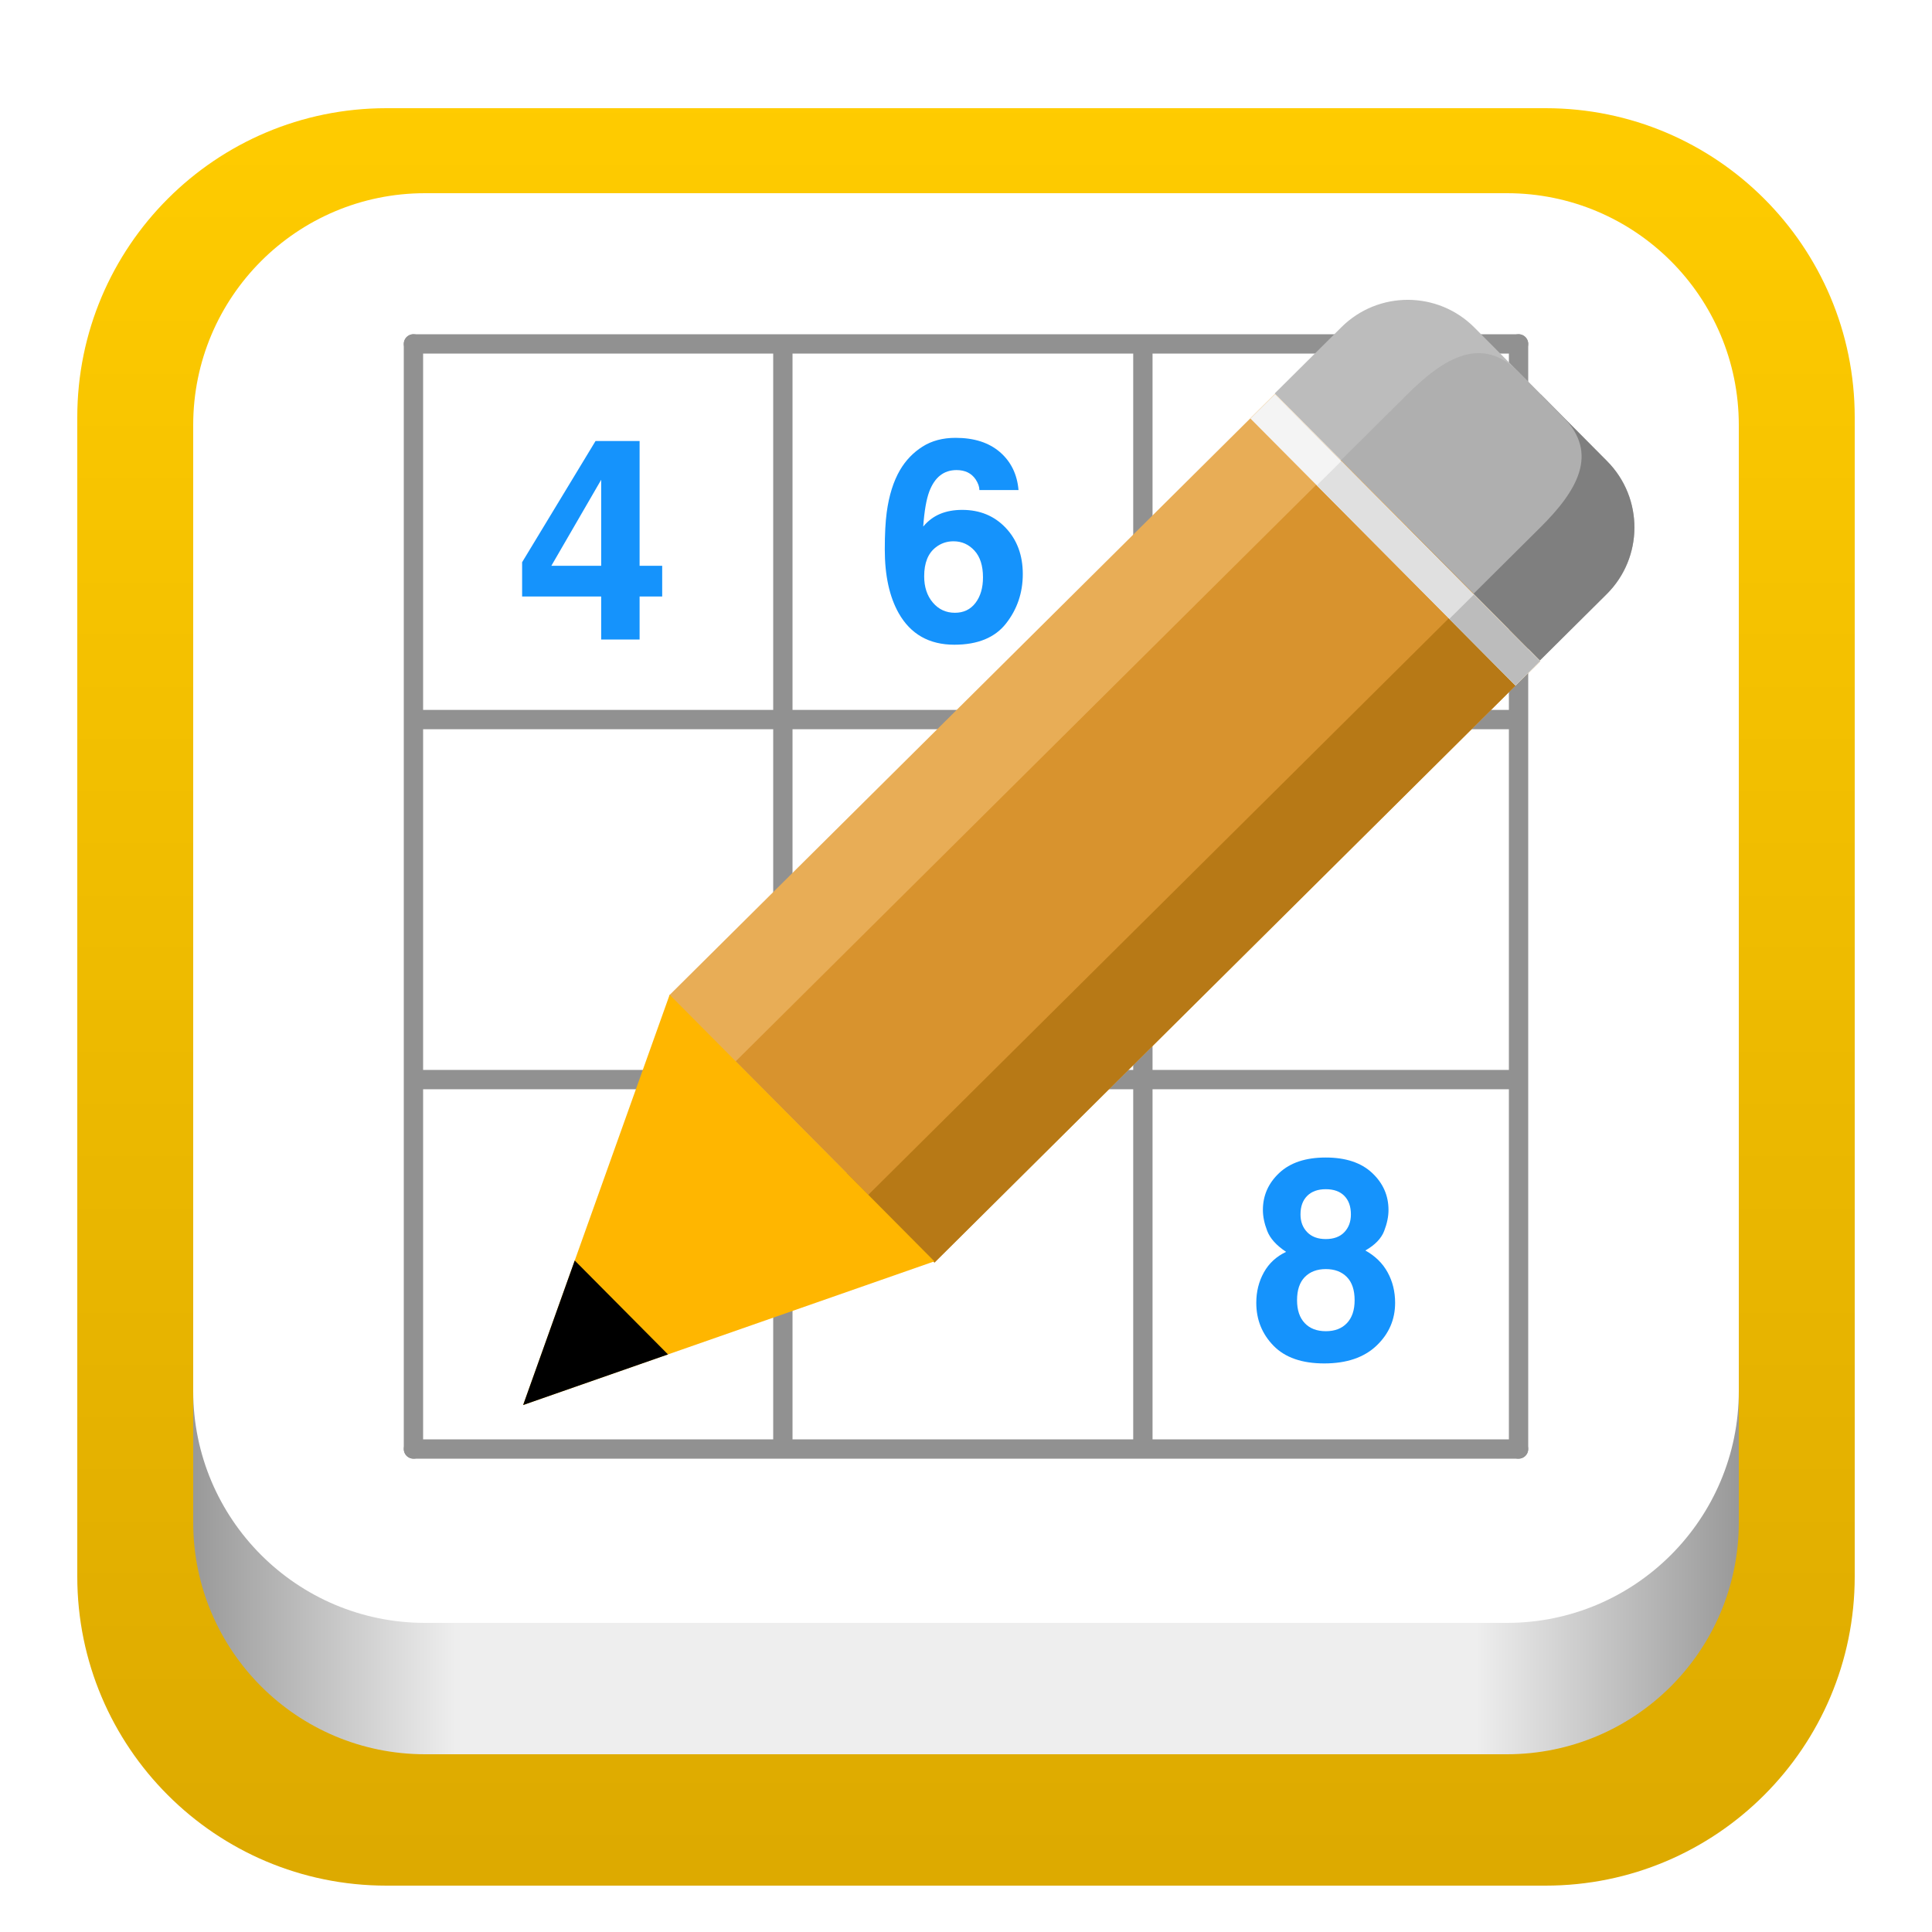 <svg xmlns="http://www.w3.org/2000/svg" viewBox="0 0 500 500">
	<filter x="-6.1%" y="-3.9%" width="112.1%" height="113.2%" filterUnits="objectBoundingBox" id="sudoku-filter-1">
		<feOffset dx="0" dy="8" in="SourceAlpha" result="sudokuShadowOffsetOuter1"></feOffset>
		<feGaussianBlur stdDeviation="8" in="sudokuShadowOffsetOuter1" result="sudokuShadowBlurOuter1"></feGaussianBlur>
		<feColorMatrix values="0 0 0 0 0   0 0 0 0 0   0 0 0 0 0  0 0 0 0.5 0" type="matrix" in="sudokuShadowBlurOuter1" result="sudokuShadowMatrixOuter1"></feColorMatrix>
		<feMerge>
			<feMergeNode in="sudokuShadowMatrixOuter1"></feMergeNode>
			<feMergeNode in="SourceGraphic"></feMergeNode>
		</feMerge>
	</filter>
	<filter x="-6.1%" y="-3.9%" width="112.1%" height="113.2%" filterUnits="objectBoundingBox" id="sudoku-filter-2">
		<feOffset dx="0" dy="4" in="SourceAlpha" result="sudokuShadowOffsetOuter1"></feOffset>
		<feGaussianBlur stdDeviation="4" in="sudokuShadowOffsetOuter1" result="sudokuShadowBlurOuter1"></feGaussianBlur>
		<feColorMatrix values="0 0 0 0 0   0 0 0 0 0   0 0 0 0 0  0 0 0 0.5 0" type="matrix" in="sudokuShadowBlurOuter1" result="sudokuShadowMatrixOuter1"></feColorMatrix>
		<feMerge>
			<feMergeNode in="sudokuShadowMatrixOuter1"></feMergeNode>
			<feMergeNode in="SourceGraphic"></feMergeNode>
		</feMerge>
	</filter>
	<linearGradient id="defapp_2_" gradientUnits="userSpaceOnUse" x1="250" y1="14.435" x2="250" y2="473.566">
		<stop offset="0" style="stop-color:#fc0"/>
		<stop offset="1" style="stop-color:#da0"/>
	</linearGradient>
	<linearGradient id="sudoku-gradient-1" gradientUnits="userSpaceOnUse" x1="50" y1="250" x2="450" y2="250">
		<stop  offset="0" style="stop-color:#999"/>
		<stop  offset="0.17" style="stop-color:#eee"/>
		<stop  offset="0.83" style="stop-color:#eee"/>
		<stop  offset="1" style="stop-color:#999"/>
	</linearGradient>

	<path fill="url(#defapp_2_)" filter="url(#sudoku-filter-1)" d="M480,400c0,44.183-35.817,80-80,80H100c-44.183,0-80-35.817-80-80V100c0-44.183,35.817-80,80-80h300 c44.183,0,80,35.817,80,80V400z"/>
	<path fill="url(#sudoku-gradient-1)" filter="url(#sudoku-filter-2)" d="M450,390c0,33.137-26.863,60-60,60H110c-33.137,0-60-26.863-60-60V110c0-33.137,26.863-60,60-60h280 c33.137,0,60,26.863,60,60V390z"/>
	<path fill="#FFFFFF" d="M450,360c0,33.137-26.863,60-60,60H110c-33.137,0-60-26.863-60-60V110c0-33.137,26.863-60,60-60h280 c33.137,0,60,26.863,60,60V360z"/>
	<g id="grid">
		<line fill="none" stroke="#919191" stroke-width="5" stroke-miterlimit="10" x1="107" y1="279.396" x2="393" y2="279.396"/>
		<line fill="none" stroke="#919191" stroke-width="5" stroke-miterlimit="10" x1="107" y1="186.223" x2="393" y2="186.223"/>
		<line fill="none" stroke="#919191" stroke-width="5" stroke-linecap="round" stroke-miterlimit="10" x1="107" y1="89" x2="393" y2="89"/>
		<line fill="none" stroke="#919191" stroke-width="5" stroke-linecap="round" stroke-miterlimit="10" x1="107" y1="375" x2="393" y2="375"/>
		<line fill="none" stroke="#919191" stroke-width="5" stroke-miterlimit="10" x1="202.604" y1="89" x2="202.604" y2="375"/>
		<line fill="none" stroke="#919191" stroke-width="5" stroke-linecap="round" stroke-miterlimit="10" x1="107" y1="89" x2="107" y2="375"/>
		<line fill="none" stroke="#919191" stroke-width="5" stroke-linecap="round" stroke-miterlimit="10" x1="393" y1="89" x2="393" y2="375"/>
		<line fill="none" stroke="#919191" stroke-width="5" stroke-miterlimit="10" x1="295.776" y1="89" x2="295.776" y2="375"/>
	</g>
	<g id="nrs">
		<path fill="#1593FC" d="M171.375,154.378h-5.846V165.5h-9.945v-11.121h-20.46v-8.875l18.999-31.367h11.406v32.294h5.846V154.378z M155.584,146.43v-22.262l-12.9,22.262H155.584z"/>
		<path fill="#1593FC" d="M253.469,126.825c0-0.832-0.32-1.747-0.962-2.745c-1.094-1.616-2.745-2.424-4.955-2.424 c-3.303,0-5.656,1.854-7.058,5.561c-0.761,2.044-1.283,5.062-1.568,9.054c1.259-1.497,2.721-2.59,4.384-3.279 c1.663-0.689,3.564-1.034,5.703-1.034c4.586,0,8.346,1.557,11.281,4.669c2.935,3.113,4.402,7.093,4.402,11.941 c0,4.824-1.438,9.078-4.313,12.761c-2.875,3.684-7.343,5.525-13.402,5.525c-6.511,0-11.312-2.721-14.4-8.163 c-2.4-4.253-3.6-9.743-3.6-16.468c0-3.944,0.166-7.152,0.499-9.624c0.594-4.396,1.747-8.056,3.458-10.979 c1.473-2.495,3.404-4.503,5.792-6.024c2.388-1.521,5.245-2.281,8.572-2.281c4.8,0,8.626,1.229,11.478,3.689 c2.852,2.459,4.455,5.733,4.812,9.82H253.469z M241.421,155.947c1.497,1.759,3.398,2.638,5.703,2.638 c2.257,0,4.033-0.849,5.329-2.549c1.295-1.698,1.942-3.903,1.942-6.612c0-3.018-0.736-5.329-2.21-6.933 c-1.474-1.604-3.279-2.406-5.417-2.406c-1.735,0-3.268,0.523-4.598,1.568c-1.996,1.545-2.994,4.04-2.994,7.485 C239.176,151.919,239.924,154.188,241.421,155.947z"/>
		<path fill="#1593FC" d="M327.091,329.293c1.311-2.352,3.229-4.122,5.756-5.311c-2.505-1.663-4.133-3.463-4.884-5.4 c-0.751-1.936-1.127-3.748-1.127-5.436c0-3.754,1.417-6.956,4.251-9.606c2.834-2.649,6.835-3.974,12.003-3.974 s9.169,1.324,12.003,3.974c2.834,2.65,4.251,5.853,4.251,9.606c0,1.688-0.374,3.5-1.123,5.436 c-0.748,1.938-2.37,3.618-4.865,5.044c2.555,1.426,4.477,3.315,5.766,5.667c1.289,2.354,1.934,4.979,1.934,7.878 c0,4.349-1.611,8.05-4.835,11.104c-3.223,3.054-7.725,4.58-13.505,4.58c-5.779,0-10.156-1.526-13.13-4.58s-4.46-6.755-4.46-11.104 C325.125,334.271,325.78,331.646,327.091,329.293z M337.654,342.41c1.318,1.402,3.143,2.104,5.472,2.104 c2.328,0,4.152-0.701,5.471-2.104c1.319-1.401,1.979-3.373,1.979-5.916c0-2.639-0.672-4.64-2.014-6.007 c-1.343-1.366-3.154-2.05-5.436-2.05s-4.094,0.684-5.437,2.05c-1.343,1.367-2.014,3.368-2.014,6.007 C335.676,339.037,336.335,341.009,337.654,342.41z M338.301,318.885c1.155,1.189,2.758,1.783,4.807,1.783 c2.073,0,3.676-0.594,4.808-1.783c1.132-1.188,1.698-2.721,1.698-4.598c0-2.043-0.566-3.641-1.698-4.794 c-1.132-1.152-2.734-1.729-4.808-1.729c-2.049,0-3.651,0.577-4.807,1.729c-1.156,1.153-1.733,2.751-1.733,4.794 C336.567,316.164,337.145,317.697,338.301,318.885z"/>
	</g>
	<g id="pencil" filter="url(#sudoku-filter-1)">
		<path fill="#BCBCBC" d="M398.519,162.932l17.276-17.156c9.542-9.476,9.597-24.893,0.12-34.434l-34.317-34.555 c-9.475-9.541-24.892-9.594-34.433-0.119l-17.276,17.157L398.519,162.932z"/>
		<path fill="#7F7F7F" d="M398.519,162.932l17.276-17.156c9.542-9.476,9.597-24.893,0.12-34.434l-17.158-17.277 c0,0-7.734,7.682-17.277,17.158l-17.276,17.157L398.519,162.932z"/>
		<path fill="#AFAFAF" d="M381.361,145.657l17.276-17.158c9.541-9.476,15.314-19.133,5.839-28.675L393.04,88.305 c-9.477-9.541-19.175-3.835-28.716,5.64l-17.277,17.157L381.361,145.657z"/>
		<rect x="237.184" y="95.778" transform="matrix(0.705 0.71 -0.71 0.705 230.716 -141.959)" fill="#E8AD56" width="97.395" height="220.765"/>
		<rect x="292.526" y="118.813" transform="matrix(0.705 0.71 -0.71 0.705 253.818 -151.388)" fill="#B77916" width="32.467" height="220.766"/>
		<polyline fill="#D8932E" points="347.047,111.102 381.361,145.657 224.717,301.218 190.402,266.664 "/>
		<polygon fill="#FFB600" points="135.387,355.618 173.301,249.446 241.816,318.437 "/>
		<polygon points="135.387,355.618 148.741,318.218 172.876,342.521 "/>
		<rect x="312.351" y="127.032" transform="matrix(0.705 0.71 -0.71 0.705 199.925 -217.316)" fill="#F4F4F4" width="97.313" height="8.929"/>
		<rect x="333.132" y="135.701" transform="matrix(0.705 0.71 -0.71 0.705 208.615 -220.863)" fill="#E0E0E0" width="72.967" height="8.927"/>
		<rect x="374.61" y="152.948" transform="matrix(0.705 0.71 -0.71 0.705 225.918 -227.925)" fill="#BCBCBC" width="24.267" height="8.928"/>
	</g>
</svg>
